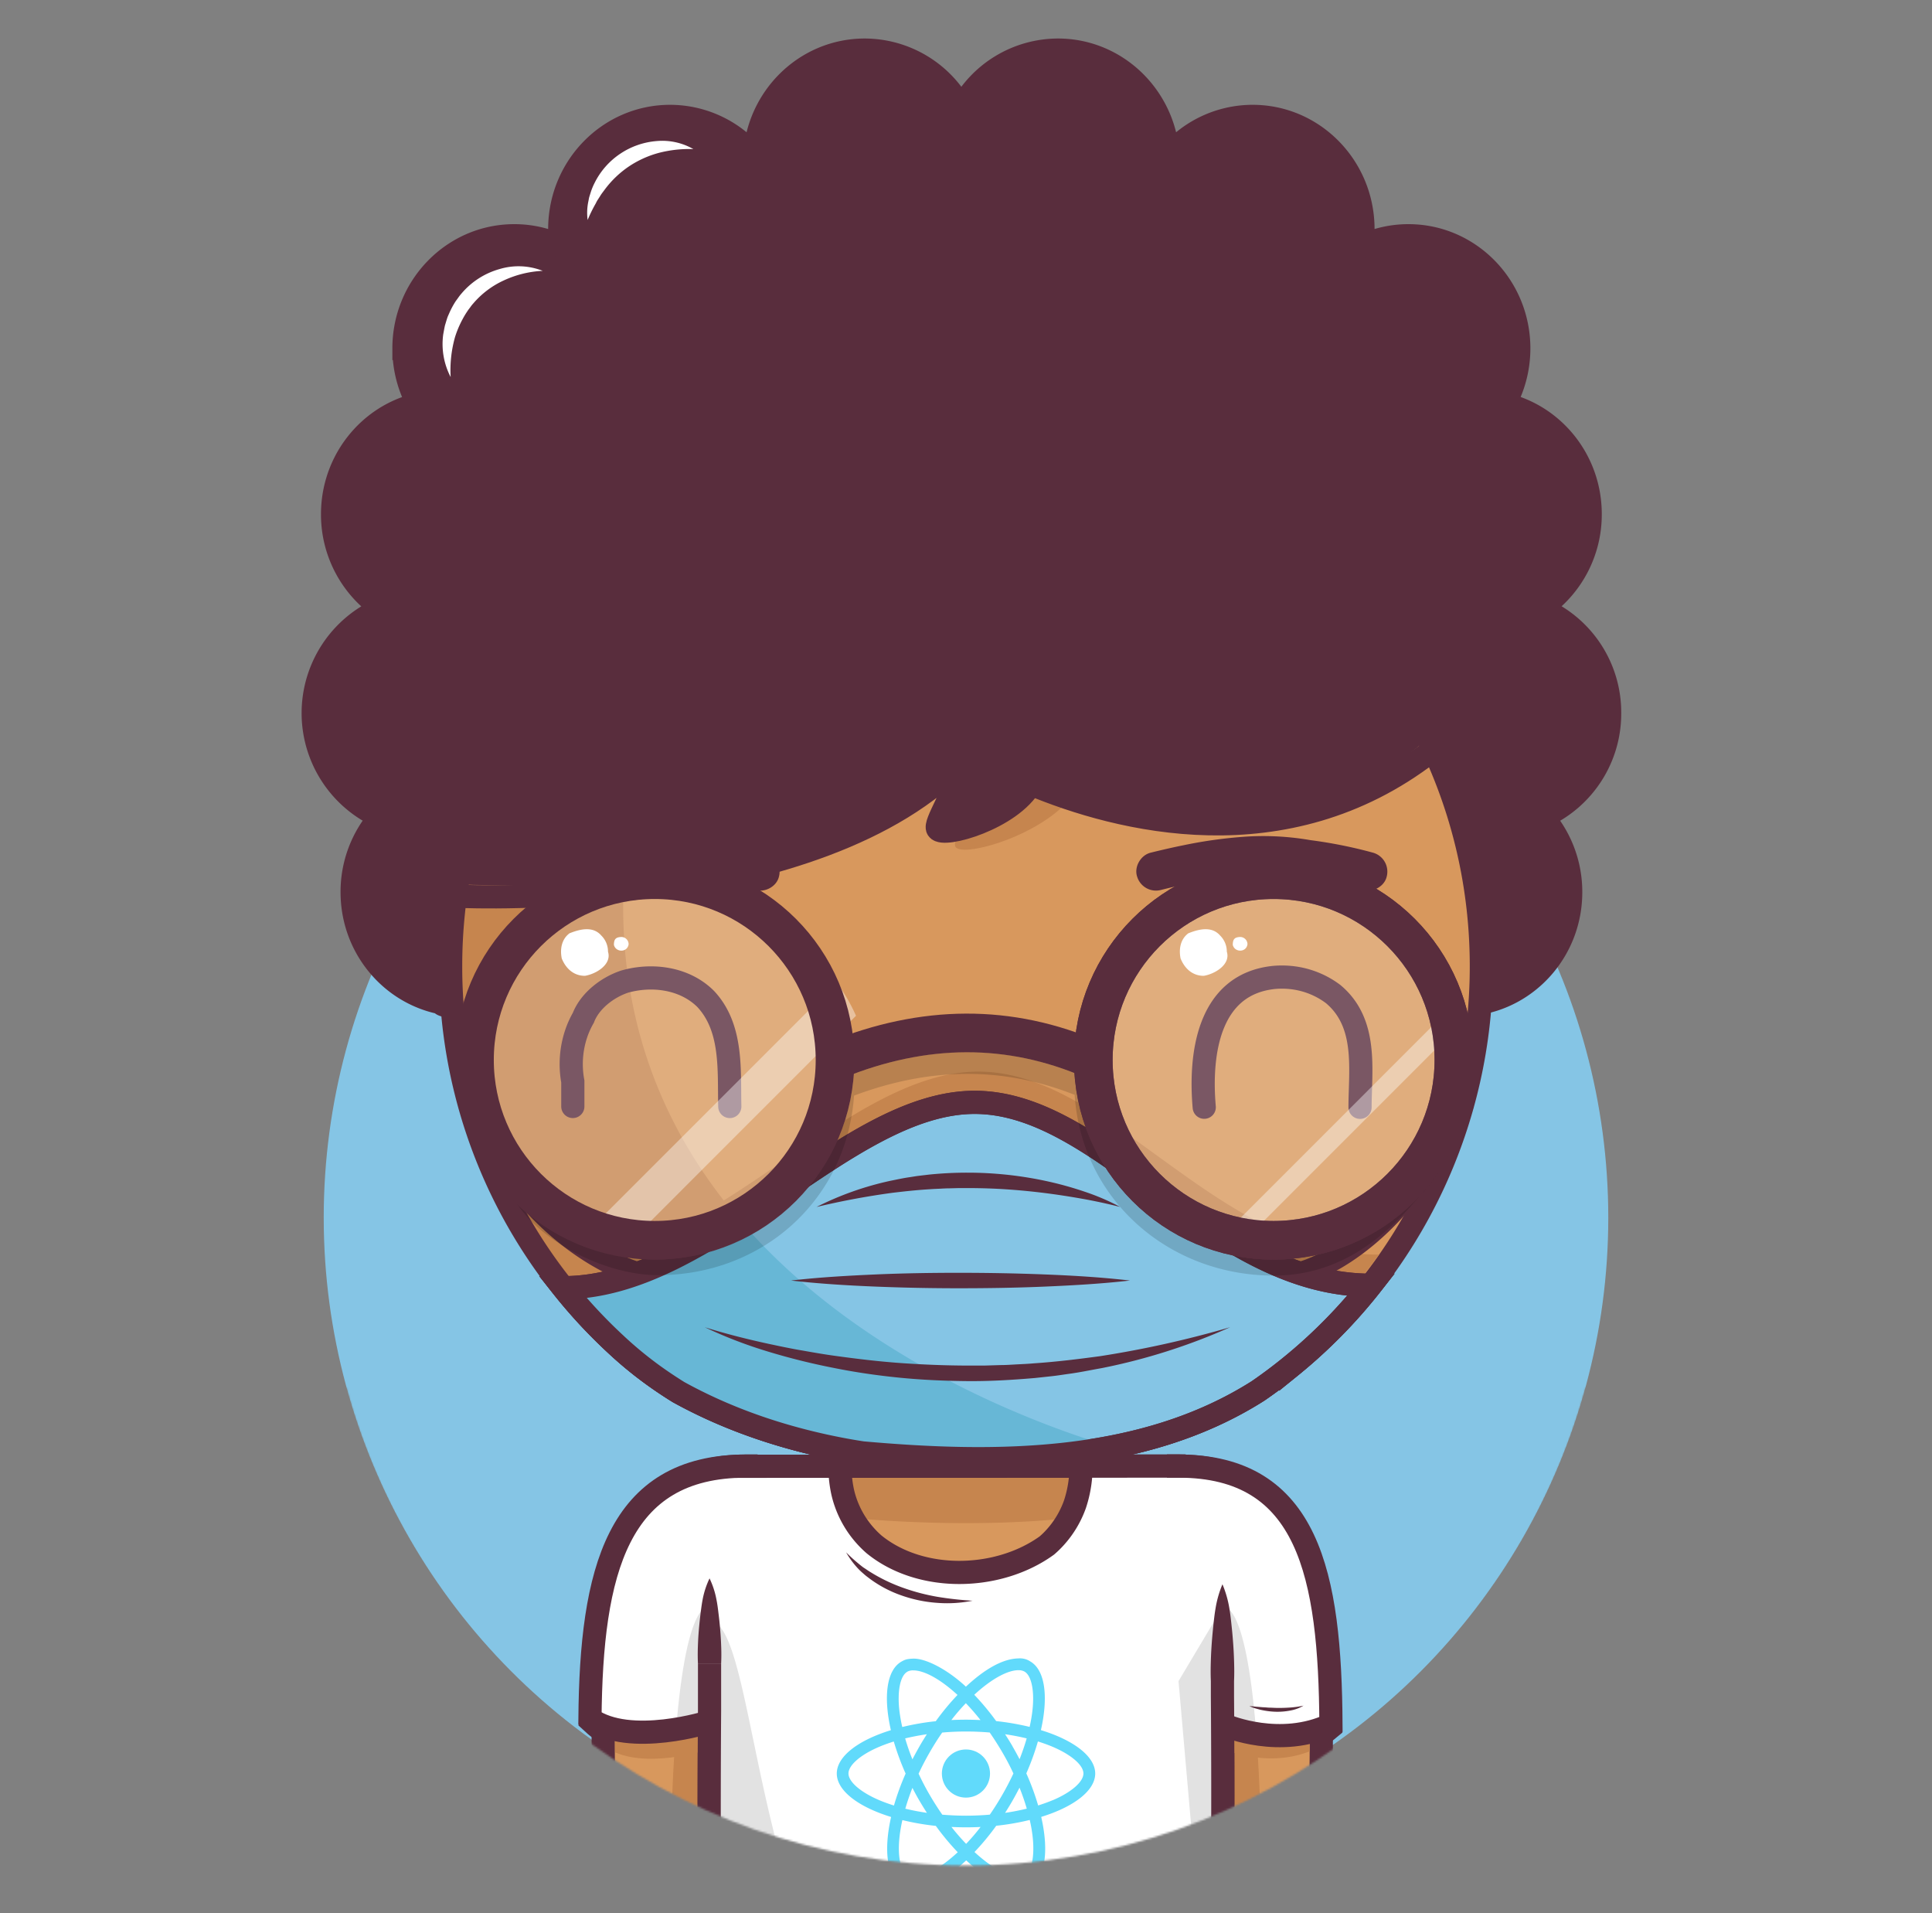 <svg xmlns="http://www.w3.org/2000/svg" viewBox="0 0 1000 990"><rect x="0" y="0" width="1000" height="990" fill="#808080" stroke="none"/><mask id="a"><path d="M1000 0H0v718.31h179.2c38.38 142.38 167.45 247.1 320.8 247.1s282.42-104.72 320.8-247.1H1000z" fill="#fff"/></mask><g mask="url(#a)"><circle cx="500" cy="630.16" r="332.442" fill="#85c5e5"/><path d="M833.15 369a58.35 58.35 0 00-35.89-54.16 58.56 58.56 0 0025.82-48.77c0-27.77-19-51-44.47-56.88a59.13 59.13 0 007.51-28.9c0-32.19-25.57-58.29-57.12-58.29a55.89 55.89 0 00-24.2 5.49 58.35 58.35 0 00.67-8.92c0-32.21-25.57-58.33-57.12-58.33a56.49 56.49 0 00-43.76 20.86c-1.61-30.74-26.53-55.17-57-55.17A56.9 56.9 0 00497.6 56a56.93 56.93 0 00-50-30.07c-30.5 0-55.42 24.43-57 55.17a56.53 56.53 0 00-43.77-20.86c-31.53 0-57.11 26.11-57.11 58.33a59.65 59.65 0 00.66 8.92 55.76 55.76 0 00-24.17-5.49c-31.54 0-57.12 26.12-57.12 58.33a59 59 0 007.51 28.9c-25.45 5.88-44.46 29.11-44.46 56.88A58.56 58.56 0 00198 314.86a58.83 58.83 0 00-1.13 107.85 58.81 58.81 0 00-14.6 39c0 28.51 20.05 52.25 46.54 57.33-11.51 10.31 545.36 10.93 534.18.55 28.2-3.57 50-28.11 50-57.87a58.87 58.87 0 00-14.61-39A58.4 58.4 0 00833.15 369zM270.81 513.54c-.93-.52-1.89-1-2.85-1.41.97-.57 2.85 1.41 2.85 1.41z" fill="#592d3d"/><path d="M470 505.43a51 51 0 01-85.38-36.67 51.1 51.1 0 01-63.44-66.59 51.18 51.18 0 01-32.54-87.48 51.32 51.32 0 01-1.26-93.62A51.42 51.42 0 01327 136.89h.16a51.55 51.55 0 0150-63.89 53 53 0 015.66.31 56.13 56.13 0 00-36-13.09c-31.54 0-57.11 26.11-57.11 58.33a59.65 59.65 0 00.66 8.92 55.76 55.76 0 00-24.16-5.47c-31.54 0-57.12 26.12-57.12 58.33a59 59 0 007.51 28.9c-25.45 5.88-44.46 29.11-44.46 56.88A58.56 58.56 0 00198 314.86a58.83 58.83 0 00-1.13 107.85 58.81 58.81 0 00-14.6 39c0 28.51 20.05 52.25 46.54 57.33-5.61 5 123.81 7.75 256.66 8A51.14 51.14 0 01470 505.43zM741.2 386l-35 78.16 39.47 58.61c12.24-.91 18.61-2 17.31-3.17 28.2-3.57 50-28.11 50-57.87a60.75 60.75 0 00-.8-9.7c-20-60.64-70.98-66.03-70.98-66.03z" fill="#592d3d"/><path d="M833.15 369a58.35 58.35 0 00-35.89-54.16 58.56 58.56 0 0025.82-48.77c0-27.77-19-51-44.47-56.88a59.13 59.13 0 007.51-28.9c0-32.19-25.57-58.29-57.12-58.29a55.89 55.89 0 00-24.2 5.49 58.35 58.35 0 00.67-8.92c0-32.21-25.57-58.33-57.12-58.33a56.49 56.49 0 00-43.76 20.86c-1.61-30.74-26.53-55.17-57-55.17A56.9 56.9 0 00497.6 56a56.93 56.93 0 00-50-30.07c-30.5 0-55.42 24.43-57 55.17a56.53 56.53 0 00-43.77-20.86c-31.53 0-57.11 26.11-57.11 58.33a59.65 59.65 0 00.66 8.92 55.76 55.76 0 00-24.17-5.49c-31.54 0-57.12 26.12-57.12 58.33a59 59 0 007.51 28.9c-25.45 5.88-44.46 29.11-44.46 56.88A58.56 58.56 0 00198 314.86a58.83 58.83 0 00-1.13 107.85 58.81 58.81 0 00-14.6 39c0 28.51 20.05 52.25 46.54 57.33-11.51 10.31 545.36 10.93 534.18.55 28.2-3.57 50-28.11 50-57.87a58.87 58.87 0 00-14.61-39A58.4 58.4 0 00833.15 369z" fill="none" stroke="#592d3d" stroke-miterlimit="10" stroke-width="12"/><path d="M610 758.72c90.76 0 72 114.24 72.87 241.28H610z" fill="#D8985D"/><path d="M632.74 831.87L610 870l11.38 130h31.76c.77-180.27-20.4-168.13-20.4-168.13z" fill="#C6854E"/><path d="M233.25 500c0-147.32 119.43-266.75 266.75-266.75S766.75 352.68 766.75 500a266.22 266.22 0 01-98.65 207.12q-8.21 6.68-16.94 12.69C591 758 515 758 446.39 751.89c-6.66-1-13.3-2.26-19.89-3.71-26.33-5.8-51.82-14.75-75.37-27.8q-8.73-5.38-16.93-11.62a199.59 199.59 0 01-15.8-13.38q-7.14-6.63-13.79-13.78A265.86 265.86 0 01233.25 500z" fill="#D8985D"/><path d="M269.61 634.48c.7 1.2 1.39 2.4 2.11 3.58.43.72.88 1.42 1.33 2.14.66 1.07 1.32 2.14 2 3.19.48.76 1 1.5 1.46 2.24.66 1 1.32 2 2 3 .51.76 1 1.52 1.56 2.28.66 1 1.32 1.92 2 2.88.54.77 1.1 1.53 1.65 2.3s1.34 1.85 2 2.77 1.15 1.53 1.73 2.29 1.37 1.8 2.07 2.7 1.19 1.51 1.79 2.26 1.41 1.76 2.12 2.63 1.23 1.49 1.85 2.23 1.44 1.72 2.17 2.57 1.27 1.47 1.91 2.2l2.22 2.5c.65.73 1.31 1.44 2 2.16.86.94 1.73 1.87 2.6 2.79l1.21 1.28c1.29 1.34 2.59 2.68 3.91 4l.26.27c1.29 1.28 2.6 2.55 3.91 3.81l1.58 1.5c.95.89 1.9 1.78 2.86 2.66l1.16 1.06c1 .94 2.09 1.86 3.14 2.78q4.9 4.27 10 8.19 8.19 6.24 16.93 11.62c23.55 13 49 22 75.37 27.8 6.59 1.45 13.23 2.7 19.89 3.71 42.1 3.75 87 5.18 129.28-3.08C508.45 729 185.59 612.74 388.8 257.48c-2.72 1.25-5.4 2.54-8.06 3.88l-.59.29c-1.22.61-2.44 1.24-3.65 1.88l-1 .53c-3.76 2-7.48 4.07-11.13 6.23l-.9.53c-1.16.69-2.31 1.39-3.46 2.1l-.87.54q-5.36 3.35-10.55 6.93l-1.08.75c-1.09.76-2.16 1.52-3.23 2.29l-.66.47q-3.27 2.39-6.46 4.84l-.62.48c-1 .78-2 1.58-3 2.39l-1.17.94c-1 .81-2 1.62-3 2.45-2.11 1.75-4.19 3.55-6.24 5.37l-1.14 1-2.69 2.45L318 305q-4.28 4-8.37 8.17l-1.38 1.41c-.79.82-1.58 1.64-2.36 2.47-.46.49-.92 1-1.37 1.48q-2.06 2.2-4.06 4.46c-.45.51-.91 1-1.36 1.54-.71.81-1.41 1.63-2.11 2.45l-1.51 1.79c-.68.81-1.36 1.62-2 2.44-.54.66-1.08 1.33-1.61 2-1.07 1.33-2.12 2.66-3.16 4-.54.7-1.08 1.4-1.61 2.11s-1.2 1.59-1.79 2.4-1.07 1.45-1.59 2.18-1.13 1.55-1.68 2.33q-1.42 2-2.8 4.05c-.5.73-1 1.48-1.49 2.22s-1.1 1.66-1.64 2.5l-1.49 2.31-1.68 2.71c-.43.69-.86 1.38-1.28 2.07-.89 1.46-1.75 2.93-2.61 4.4l-1.22 2.16c-.54.95-1.08 1.91-1.61 2.87-.4.73-.8 1.46-1.19 2.19-.64 1.19-1.27 2.39-1.9 3.59l-1.2 2.34c-.64 1.28-1.28 2.55-1.91 3.84-.33.69-.67 1.39-1 2.09-.52 1.09-1 2.19-1.53 3.29-.31.66-.61 1.32-.91 2q-1.11 2.47-2.17 5c-.22.52-.43 1.05-.65 1.57-.53 1.27-1.05 2.54-1.56 3.82-.27.67-.53 1.34-.79 2-.5 1.26-1 2.53-1.45 3.8-.21.55-.42 1.1-.62 1.65q-.94 2.63-1.85 5.26l-.56 1.7q-.66 2-1.29 4l-.6 1.91c-.47 1.54-.93 3.08-1.37 4.63-.1.33-.2.66-.29 1q-.78 2.76-1.5 5.54c-.16.59-.3 1.19-.45 1.78-.35 1.39-.69 2.78-1 4.18l-.42 1.75c-.43 1.9-.85 3.8-1.24 5.71l-.15.77q-.51 2.55-1 5.1c-.11.61-.21 1.21-.32 1.82-.26 1.49-.51 3-.74 4.5-.08.51-.17 1-.24 1.52-.3 1.95-.57 3.91-.83 5.88l-.15 1.3c-.2 1.59-.38 3.19-.55 4.79-.06.6-.13 1.2-.19 1.81-.16 1.68-.31 3.37-.45 5.06 0 .35-.06.69-.08 1q-.22 3-.39 6.05c0 .53 0 1.07-.07 1.6q-.1 2.36-.18 4.71v1.77c0 2.05-.08 4.11-.08 6.17v.1c0 2.22 0 4.42.08 6.62 0 .76.06 1.52.08 2.28.05 1.47.1 2.94.17 4.41 0 .89.11 1.77.16 2.66.08 1.33.15 2.66.25 4 .07 1 .16 1.89.24 2.83.11 1.26.21 2.52.34 3.77.09 1 .21 1.94.31 2.91.14 1.21.27 2.43.42 3.64.12 1 .26 2 .39 2.95.16 1.18.32 2.37.5 3.55.15 1 .31 2 .47 3 .18 1.16.37 2.33.57 3.49.18 1 .36 2 .55 3 .21 1.15.43 2.3.65 3.44s.41 2 .62 3c.24 1.14.48 2.27.74 3.4s.44 2 .68 2.93c.26 1.13.54 2.25.82 3.36s.49 1.95.74 2.91c.3 1.12.6 2.23.91 3.34.26 1 .53 1.92.81 2.87.32 1.11.65 2.21 1 3.31s.58 1.89.88 2.84.7 2.19 1.06 3.28.62 1.87.94 2.8c.38 1.09.76 2.18 1.15 3.27.33.91.65 1.83 1 2.74l1.24 3.27c.35.89.69 1.79 1 2.68.44 1.09.89 2.19 1.34 3.28.36.86.71 1.73 1.08 2.59.47 1.12 1 2.22 1.45 3.33.37.82.73 1.65 1.1 2.47.52 1.16 1.07 2.3 1.6 3.44l1.08 2.3c.61 1.26 1.24 2.5 1.87 3.75.32.63.62 1.27.95 1.9q2.88 5.61 6 11.07c.29.47.66 1.08 1.02 1.69z" fill="#C6854E"/><path d="M233.25 500c0-147.32 119.43-266.75 266.75-266.75S766.75 352.68 766.75 500a266.22 266.22 0 01-98.65 207.12q-8.21 6.68-16.94 12.69C591 758 515 758 446.39 751.89c-6.66-1-13.3-2.26-19.89-3.71-26.33-5.8-51.82-14.75-75.37-27.8q-8.73-5.38-16.93-11.62a199.59 199.59 0 01-15.8-13.38q-7.14-6.63-13.79-13.78A265.86 265.86 0 01233.25 500z" fill="none" stroke="#592d3d" stroke-miterlimit="10" stroke-width="12"/><path d="M386.12 758.72c-90.77 0-72 114.24-72.87 241.28h72.87z" fill="#D8985D"/><path d="M367.23 831.87L390 870l-11.39 130h-31.73c-.81-180.27 20.35-168.13 20.35-168.13z" fill="#C6854E"/><path d="M619.47 1070H380.53a13.28 13.28 0 01-13.27-13.28V772a13.28 13.28 0 0113.27-13.28h233.23c13.09 0 19 7.66 19 19.88v278.08a13.28 13.28 0 01-13.29 13.32z" fill="#D8985D"/><path d="M629.05 766.62a19.33 19.33 0 01-2.51-4 17.25 17.25 0 00-8.28-3.51 28.88 28.88 0 00-4.5-.34H380.53A13.28 13.28 0 00367.26 772c29 10.42 83.29 16.24 132.74 16.24 63.06 0 104.38-9.35 129.05-21.62z" fill="#C6854E"/><path d="M610 758.72c90.76 0 72 114.24 72.87 241.28h-50.13M386.12 758.72c-90.77 0-72 114.24-72.87 241.28h50.07" fill="none" stroke="#592d3d" stroke-linecap="square" stroke-miterlimit="10" stroke-width="12"/><path d="M380.53 758.82l233.23-.1" fill="none" stroke="#592d3d" stroke-miterlimit="10" stroke-width="12"/><path d="M380.53 1070h116.62C388 1070 396.24 838.82 367.26 838.82v217.86a13.28 13.28 0 0013.27 13.32z" fill="#C6854E"/><path d="M361.26 860.85c-.19-3.67-.11-7.34.05-11s.47-7.35.86-11c.2-1.84.4-3.67.65-5.51s.49-3.67.85-5.51a44.18 44.18 0 013.59-11 44.18 44.18 0 013.59 11c.36 1.84.62 3.67.85 5.51s.45 3.67.65 5.51c.38 3.67.68 7.34.85 11s.25 7.34.06 11z" fill="#592d3d"/><path d="M632.74 870v8c.26 34 .26 69 0 102.75v75.94a13.28 13.28 0 01-13.27 13.31H380.53a13.28 13.28 0 01-13.27-13.28v-58.2-7.65c-.25-34.87-.25-69.87 0-105.3v-24.72" fill="none" stroke="#592d3d" stroke-miterlimit="10" stroke-width="12"/><path d="M626.74 870c-.19-4.17-.1-8.35.06-12.53s.47-8.35.85-12.53c.2-2.09.41-4.18.65-6.27s.49-4.17.85-6.26a55.09 55.09 0 013.59-12.53 55.09 55.09 0 013.59 12.53c.36 2.09.62 4.18.85 6.26s.45 4.18.65 6.27c.38 4.18.69 8.35.85 12.53s.25 8.36.06 12.53zM570.68 842.45C570.9 833 582.9 829 588.9 835a10.61 10.61 0 11-15.16 14.85 10.4 10.4 0 01-3.06-7.4zM408.11 842.15C407.9 834 416.9 830 422.9 833c8 3 8 14 0 19-4 2-8 0-11.75-2.48a10.39 10.39 0 01-3.04-7.37z" fill="#592d3d"/><path d="M500 831.77a27.13 27.13 0 011.5 5.84 42.47 42.47 0 01.49 5.84l.3 11.69c.09 3.89.21 7.79.25 11.69l.17 11.67c.23 15.57.22 31.16.28 46.74s.18 31.16 0 46.74c-.09 7.79-.3 15.58-.53 23.37-.1 3.89-.29 7.79-.67 11.68a92.5 92.5 0 01-1.77 11.69 92.5 92.5 0 01-1.77-11.69c-.38-3.89-.57-7.79-.67-11.68-.23-7.79-.44-15.58-.53-23.37-.2-15.58 0-31.16 0-46.74s0-31.15.18-46.73l.17-11.7.33-11.68.33-11.68a44.11 44.11 0 01.5-5.84 27.13 27.13 0 011.44-5.84z" fill="#C6854E"/><path d="M425.22 883a18.51 18.51 0 014.67-1.5 29.75 29.75 0 014.68-.5l9.35-.33 18.7-.41c12.46-.19 24.91-.24 37.38-.27s24.93-.16 37.39 0c6.23.09 12.46.3 18.7.53 3.11.11 6.23.3 9.34.67a61.34 61.34 0 019.35 1.78 59.17 59.17 0 01-9.35 1.77c-3.11.38-6.23.57-9.34.67-6.24.23-12.47.43-18.7.52-12.46.19-24.92 0-37.39 0s-24.93 0-37.4-.15c-6.23-.06-12.46-.26-18.68-.5l-9.35-.34a29.5 29.5 0 01-4.67-.5 18.45 18.45 0 01-4.68-1.44zM442.41 914.38a12.51 12.51 0 013.74-1.11 18.35 18.35 0 013.62-.15c2.39.1 4.78.16 7.17.21 4.78.11 9.56.15 14.34.17 9.63 0 19.09.08 28.76-.21s19.26-.43 28.88-.39c4.81 0 9.62.13 14.42.24a70.37 70.37 0 017.23.47 38.17 38.17 0 017.27 1.53 36.56 36.56 0 01-7.16 2 61.08 61.08 0 01-7.21.86c-4.82.35-9.64.65-14.45.82-9.64.36-19.27.32-28.88.45-4.81 0-9.61.22-14.48.1s-9.69-.13-14.52-.31-9.68-.58-14.5-1.08c-2.42-.27-4.82-.57-7.23-.9a16.82 16.82 0 01-3.57-.84 11.51 11.51 0 01-3.43-1.86zM438.93 949.87a13.07 13.07 0 013.82-1.5 19.13 19.13 0 013.82-.49l7.63-.32c5.09-.18 10.19-.33 15.28-.41 10.18-.15 20.36-.15 30.52-.15s20.36-.17 30.54 0c5.09.09 10.18.3 15.27.53a72.73 72.73 0 017.63.66 41.2 41.2 0 017.66 1.81 41.25 41.25 0 01-7.63 1.77 70.34 70.34 0 01-7.64.67c-5.09.23-10.18.44-15.27.53-10.18.2-20.37.06-30.55 0s-20.36-.06-30.54-.25c-5.09-.1-10.19-.28-15.28-.49l-7.63-.37a19.33 19.33 0 01-3.82-.5 12.85 12.85 0 01-3.81-1.49zM677.8 906.35c.21-37.11-1.21-70.07-7.73-95.39C660 785.6 641.89 770.48 610 770.48L632.79 905s22.52 10.24 45.01 1.35z" fill="#C6854E"/><path d="M686.41 895.79a20.31 20.31 0 01-3.7 2.43" fill="none" stroke="#592d3d" stroke-linecap="square" stroke-miterlimit="10" stroke-width="12"/><path d="M326.11 809.88c-6.83 25.57-8 59.13-7.74 97 19.9 8.54 50.42-2.15 50.42-2.15l17.33-132.24c-30.87-.03-49.27 13.87-60.01 37.39z" fill="#C6854E"/><path d="M613.76 758.72h-54.21v.1a62.78 62.78 0 01-1.44 13.39 60.92 60.92 0 01-1.74 6.33 50.88 50.88 0 01-10 16.83 48.2 48.2 0 01-4.5 4.43c-25.17 18.2-65.17 19.2-89.48-.58a51.79 51.79 0 01-7.11-7.6 50.84 50.84 0 01-9.1-19.41 62.41 62.41 0 01-1.07-6.59 61 61 0 01-.37-6.8v-.1h-54.21A13.28 13.28 0 00367.26 772v284.68a13.28 13.28 0 0013.27 13.32h238.94a13.28 13.28 0 0013.27-13.28V778.6c0-12.22-5.89-19.88-18.98-19.88z" fill="#FFF"/><path d="M610 758.72c63.54 0 73.4 56 73.9 133.17-18.6 11.62-48.91 1.31-48.91 1.31z" fill="#FFF"/><path d="M632.74 831.87L610 870l11.38 130h11.61V894.35l17.28 2.89c-5.67-72.17-17.53-65.37-17.53-65.37z" fill="#E2E2E2"/><path d="M386.12 758.72c-61.78 0-75.83 53.8-76.85 127.66 19 19.86 58 4.58 58 4.58z" fill="#FFF"/><path d="M367.23 831.87V891l-17.31 4.31c5.67-70.12 17.31-63.44 17.31-63.44z" fill="#E2E2E2"/><path d="M610 758.72c67.41 0 78.45 56.29 78.9 133.78-26.2 12.43-53.91.7-53.91.7M386.12 758.72c-66.79 0-80.08 54.7-80.76 130.72C326 904.22 367.22 891 367.22 891" fill="none" stroke="#592d3d" stroke-linecap="square" stroke-miterlimit="10" stroke-width="12"/><path d="M380.53 1070h116.62C388 1070 396.24 838.82 367.26 838.82v217.86a13.28 13.28 0 0013.27 13.32z" fill="#E2E2E2"/><path d="M361.26 860.85c-.19-3.67-.11-7.34.05-11s.47-7.35.86-11c.2-1.84.4-3.67.65-5.51s.49-3.67.85-5.51a44.18 44.18 0 013.59-11 43.74 43.74 0 013.58 11c.37 1.84.63 3.67.86 5.51s.45 3.67.65 5.51c.38 3.67.68 7.34.85 11s.25 7.34.06 11z" fill="#592d3d"/><path d="M632.74 870v8c.26 34 .26 69 0 102.75v75.94a13.28 13.28 0 01-13.27 13.31H380.53a13.28 13.28 0 01-13.27-13.28v-58.2-7.65c-.25-34.87-.25-69.87 0-105.3v-24.72" fill="none" stroke="#592d3d" stroke-miterlimit="10" stroke-width="12"/><path d="M626.74 870c-.19-4.17-.1-8.35.06-12.53s.47-8.35.85-12.53c.2-2.09.41-4.18.65-6.27s.49-4.17.86-6.26a54.55 54.55 0 013.58-12.53 55.09 55.09 0 013.59 12.53c.36 2.09.62 4.18.85 6.26s.45 4.18.65 6.27c.38 4.18.69 8.35.85 12.53s.25 8.36.06 12.53z" fill="#592d3d"/><path d="M380.53 758.82l233.23-.1M559.55 758.82a62.78 62.78 0 01-1.44 13.39 60.92 60.92 0 01-1.74 6.33 50.88 50.88 0 01-10 16.83 48.2 48.2 0 01-4.5 4.43c-25.17 18.2-65.17 19.2-89.48-.58a51.79 51.79 0 01-7.11-7.6 50.84 50.84 0 01-9.1-19.41 62.41 62.41 0 01-1.07-6.59 61 61 0 01-.37-6.8" fill="none" stroke="#592d3d" stroke-miterlimit="10" stroke-width="12"/><path d="M503.4 828.39a66.61 66.61 0 01-18.39 1.1 69.79 69.79 0 01-18.2-3.76 61.46 61.46 0 01-16.5-8.64l-1.86-1.41c-.61-.48-1.2-1-1.79-1.52a32.24 32.24 0 01-3.33-3.28 43.83 43.83 0 01-5.38-7.51 87.37 87.37 0 006.74 6.09c.58.48 1.17.95 1.75 1.4s1.23.82 1.84 1.24 1.22.84 1.85 1.23l1.91 1.16a88.05 88.05 0 0016.1 7.46 106.26 106.26 0 0017.25 4.45 173.7 173.7 0 0018.01 1.99z" fill="#592d3d"/><path d="M307.83 892.5a24.54 24.54 0 003.68 2.77" fill="none" stroke="#592d3d" stroke-linecap="square" stroke-miterlimit="10" stroke-width="12"/><path d="M674.7 882.69a19.88 19.88 0 01-6.76 2.52 34.83 34.83 0 01-7.2.65 40.16 40.16 0 01-7.18-.79c-1.18-.21-2.33-.56-3.49-.87s-2.27-.77-3.37-1.24c1.21 0 2.38.18 3.56.28l3.52.29c1.17 0 2.33.2 3.5.21s2.32.11 3.48.12q3.5.06 7-.19a49.31 49.31 0 006.94-.98z" fill="#592d3d"/><path d="M566.88 917.83c0-8.86-11.1-17.26-28.11-22.47 3.93-17.34 2.18-31.13-5.51-35.55a9.56 9.56 0 00-6.08-1.56c-8 .13-17.31 5.35-27.23 14.62-9.95-9.22-20.95-14.67-27.24-14.51-3.16.09-4.37.52-6.16 1.56-7.67 4.41-9.38 18.18-5.43 35.47-17 5.23-28 13.61-28 22.44s11.1 17.26 28.11 22.47c-3.93 17.34-2.18 31.13 5.51 35.55a11.93 11.93 0 006.13 1.53c7.5 0 17.31-5.35 27.24-14.62 9.92 9.22 19.74 14.51 27.24 14.51a12.11 12.11 0 006.16-1.53c7.66-4.42 9.38-18.19 5.42-35.47 16.91-5.21 27.95-13.61 27.95-22.44zm-39.72-53.49v0a6.32 6.32 0 013.1.71c3.71 2.13 5.32 10.23 4.07 20.64-.3 2.56-.79 5.26-1.39 8a133 133 0 00-17.32-3 132.78 132.78 0 00-11.34-13.63c8.88-8.19 17.21-12.71 22.88-12.72zm-51.32 67.45q1.92 3.27 3.93 6.38c-3.87-.57-7.61-1.28-11.18-2.15 1-3.52 2.26-7.15 3.68-10.77 1.12 2.18 2.29 4.36 3.57 6.54zm-7.33-32.15c3.57-.84 7.33-1.58 11.23-2.15-1.33 2.1-2.67 4.25-3.92 6.46s-2.43 4.36-3.55 6.54a114.8 114.8 0 01-3.76-10.85zm6.95 18.27c1.69-3.65 3.6-7.31 5.65-10.88s4.3-7.17 6.57-10.41c4.06-.36 8.18-.55 12.32-.55s8.23.19 12.27.52c2.26 3.24 4.47 6.71 6.6 10.36s4 7.2 5.67 10.85c-1.72 3.66-3.6 7.31-5.65 10.88s-4.3 7.17-6.57 10.42c-4.06.35-8.18.54-12.32.54s-8.23-.19-12.27-.52c-2.26-3.24-4.47-6.7-6.6-10.36s-3.95-7.2-5.67-10.85zm48.7 13.8c1.25-2.18 2.42-4.39 3.54-6.57a114.8 114.8 0 013.76 10.86c-3.57.87-7.33 1.61-11.23 2.18 1.34-2.11 2.67-4.26 3.93-6.47zm0-27.84c-1.25-2.18-2.59-4.31-3.93-6.38q5.82.85 11.18 2.15c-1 3.52-2.26 7.15-3.68 10.77-1.15-2.18-2.32-4.36-3.6-6.54zm-16.66-13.72c-2.46-.1-5-.19-7.5-.19s-5.1.06-7.58.19a105.71 105.71 0 017.5-8.72 114.37 114.37 0 017.58 8.72zm-37.93-25a6.08 6.08 0 013.14-.71v0c5.64 0 14 4.5 22.9 12.71a129.42 129.42 0 00-11.26 13.6 129.07 129.07 0 00-17.34 3c-.63-2.72-1.09-5.37-1.42-7.9-1.28-10.42.3-18.52 3.98-20.67zm-6.87 69.23c-2.7-.85-5.26-1.78-7.63-2.78-9.66-4.12-15.9-9.52-15.9-13.8s6.24-9.71 15.9-13.8c2.34-1 4.9-1.91 7.55-2.75a130.83 130.83 0 006.13 16.6 130.68 130.68 0 00-6.05 16.56zm10.12 36.91a6.43 6.43 0 01-3.08-.73c-3.71-2.13-5.32-10.23-4.07-20.64.3-2.57.79-5.26 1.39-8a131.33 131.33 0 0017.32 3 131.87 131.87 0 0011.34 13.64c-8.89 8.24-17.23 12.76-22.9 12.76zm27.23-17.09a114.59 114.59 0 01-7.58-8.73c2.46.11 5 .19 7.5.19s5.1-.05 7.58-.19a105.91 105.91 0 01-7.5 8.76zm30.38 16.25a6.08 6.08 0 01-3.14.71c-5.64 0-14-4.5-22.9-12.71a129.42 129.42 0 0011.26-13.6 129.07 129.07 0 0017.34-3 75.63 75.63 0 011.42 7.93c1.28 10.45-.3 18.54-3.98 20.7zm14.48-38.85c-2.35 1-4.91 1.9-7.56 2.75a131.52 131.52 0 00-6.13-16.61 129 129 0 006-16.52c2.7.85 5.26 1.77 7.66 2.78 9.66 4.12 15.9 9.52 15.9 13.8s-6.22 9.74-15.87 13.83z" stroke="#fff" stroke-width="16"/><circle cx="499.97" cy="917.83" r="12.46" stroke="#fff" stroke-width="24"/><path d="M566.88 917.83c0-8.86-11.1-17.26-28.11-22.47 3.93-17.34 2.18-31.13-5.51-35.55a9.56 9.56 0 00-6.08-1.56c-8 .13-17.31 5.35-27.23 14.62-9.95-9.22-20.95-14.67-27.24-14.51-3.16.09-4.37.52-6.16 1.56-7.67 4.41-9.38 18.18-5.43 35.47-17 5.23-28 13.61-28 22.44s11.1 17.26 28.11 22.47c-3.93 17.34-2.18 31.13 5.51 35.55a11.93 11.93 0 006.13 1.53c7.5 0 17.31-5.35 27.24-14.62 9.92 9.22 19.74 14.51 27.24 14.51a12.11 12.11 0 006.16-1.53c7.66-4.42 9.38-18.19 5.42-35.47 16.91-5.21 27.95-13.61 27.95-22.44zm-39.72-53.49a6.32 6.32 0 013.1.71c3.71 2.13 5.32 10.23 4.07 20.64-.3 2.56-.79 5.26-1.39 8a133 133 0 00-17.32-3 132.78 132.78 0 00-11.34-13.63c8.88-8.19 17.21-12.71 22.88-12.72zm-51.32 67.45q1.92 3.27 3.93 6.38c-3.87-.57-7.61-1.28-11.18-2.15 1-3.52 2.26-7.15 3.68-10.77 1.12 2.18 2.29 4.36 3.57 6.54zm-7.33-32.15c3.57-.84 7.33-1.58 11.23-2.15-1.33 2.1-2.67 4.25-3.92 6.46s-2.43 4.36-3.55 6.54a114.8 114.8 0 01-3.76-10.85zm6.95 18.27c1.69-3.65 3.6-7.31 5.65-10.88s4.3-7.17 6.57-10.41c4.06-.36 8.18-.55 12.32-.55s8.23.19 12.27.52c2.26 3.24 4.47 6.71 6.6 10.36s4 7.2 5.67 10.85c-1.72 3.66-3.6 7.31-5.65 10.88s-4.3 7.17-6.57 10.42c-4.06.35-8.18.54-12.32.54s-8.23-.19-12.27-.52c-2.26-3.24-4.47-6.7-6.6-10.36s-3.95-7.2-5.67-10.85zm48.7 13.8c1.25-2.18 2.42-4.39 3.54-6.57a114.8 114.8 0 013.76 10.86c-3.57.87-7.33 1.61-11.23 2.18 1.34-2.11 2.67-4.26 3.93-6.47zm0-27.84c-1.25-2.18-2.59-4.31-3.93-6.38q5.82.85 11.18 2.15c-1 3.52-2.26 7.15-3.68 10.77-1.15-2.18-2.32-4.36-3.6-6.54zm-16.66-13.72c-2.46-.1-5-.19-7.5-.19s-5.1.06-7.58.19a105.71 105.71 0 017.5-8.72 114.37 114.37 0 017.58 8.72zm-37.93-25a6.08 6.08 0 013.14-.71c5.64 0 14 4.5 22.9 12.71a129.42 129.42 0 00-11.26 13.6 129.07 129.07 0 00-17.34 3c-.63-2.72-1.09-5.37-1.42-7.9-1.28-10.42.3-18.52 3.98-20.67zm-6.87 69.23c-2.7-.85-5.26-1.78-7.63-2.78-9.66-4.12-15.9-9.52-15.9-13.8s6.24-9.71 15.9-13.8c2.34-1 4.9-1.91 7.55-2.75a130.83 130.83 0 006.13 16.6 130.68 130.68 0 00-6.05 16.56zm10.12 36.91a6.43 6.43 0 01-3.08-.73c-3.71-2.13-5.32-10.23-4.07-20.64.3-2.57.79-5.26 1.39-8a131.33 131.33 0 0017.32 3 131.87 131.87 0 0011.34 13.64c-8.89 8.24-17.23 12.76-22.9 12.76zm27.23-17.09a114.59 114.59 0 01-7.58-8.73c2.46.11 5 .19 7.5.19s5.1-.05 7.58-.19a105.91 105.91 0 01-7.5 8.76zm30.38 16.25a6.08 6.08 0 01-3.14.71c-5.64 0-14-4.5-22.9-12.71a129.42 129.42 0 0011.26-13.6 129.07 129.07 0 0017.34-3 75.63 75.63 0 011.42 7.93c1.28 10.45-.3 18.54-3.98 20.7zm14.48-38.85c-2.35 1-4.91 1.9-7.56 2.75a131.52 131.52 0 00-6.13-16.61 129 129 0 006-16.52c2.7.85 5.26 1.77 7.66 2.78 9.66 4.12 15.9 9.52 15.9 13.8s-6.22 9.74-15.87 13.83z" fill="#61dafb"/><circle cx="499.97" cy="917.83" r="12.46" fill="#61dafb"/><path d="M296.49 572.61v-12.93a49.6 49.6 0 011.94-25.32 46 46 0 013.51-7.65C305.29 518 314.29 511 323.29 508c14-4 31-2 42 9 14 15 12 37 12.45 55.62M623.31 573c-2.34-26.62 1.66-63.62 36.13-67.17a45 45 0 018.12 0 43.68 43.68 0 0122.44 8.58c18 15 14 39 13.95 58.63" fill="none" stroke="#592d3d" stroke-linecap="round" stroke-miterlimit="10" stroke-width="12"/><path d="M443.14 621.86c0-18.9 113.72-16.06 113.72 0a56.86 56.86 0 01-113.72 0z" fill="#592d3d"/><path d="M495 643c-16.95-1-31.73 6.75-36.65 18.22a56.86 56.86 0 0065.14 12.53 55.39 55.39 0 006.51-3.55c-.92-14.11-15.94-26.02-35-27.2z" fill="#f28195"/><path d="M443.14 621.86c0-18.9 113.72-16.06 113.72 0a56.86 56.86 0 01-113.72 0z" fill="none" stroke="#592d3d" stroke-miterlimit="10" stroke-width="6"/><path d="M478.12 632.46c.45-.11.63-.16.92-.21l.75-.14c.49-.09 1-.14 1.46-.18a21.54 21.54 0 012.89-.1 25 25 0 015.79.81 21.4 21.4 0 0110.35 6.1 20.18 20.18 0 015.08 10.16 17.27 17.27 0 01-1.36 10.35c-2.07-2.93-3.66-5.56-5.32-7.76a28.41 28.41 0 00-2.45-3 14.06 14.06 0 00-2.7-2.16 15.48 15.48 0 00-6.11-2.09A29.5 29.5 0 00484 644c-.59 0-1.18 0-1.76.05l-.85.06h-.62z" fill="#592d3d"/><path d="M289.63 652.2q6.38 8 13.32 15.47 6.76 7.26 14 14a204.78 204.78 0 0016.07 13.62q8.34 6.34 17.24 11.82c24 13.28 49.91 22.39 76.71 28.3 6.7 1.47 13.46 2.74 20.24 3.77 69.83 6.22 147.18 6.22 208.41-32.65q8.88-6.12 17.25-12.91c15.56-12.65 28-26.65 40.9-44.33-83.93 0-138.94-94.73-207.41-94.73S367.92 652.2 289.63 652.2z" fill="#C6854E"/><path d="M291.53 666.4q6.25 7.85 13.08 15.2 6.64 7.14 13.79 13.78a199.59 199.59 0 0015.8 13.38c5.46 4.16 11.12 8 16.93 11.62 23.55 13 49 22 75.37 27.8 6.59 1.45 13.23 2.7 19.89 3.71C515 758 591 758 651.16 719.81q8.73-6 16.94-12.69a268.58 268.58 0 0041.39-42c-82.46 0-137.71-94.64-205-94.64S368.44 666.4 291.53 666.4z" fill="#85c5e5" stroke="#592d3d" stroke-miterlimit="10" stroke-width="12"/><path d="M453.37 752.49l5.5.43 1.32.1c1.57.11 3.14.23 4.72.33l1.29.09 5.18.33 2 .12 5 .26 2.16.1 3.35.15 2.56.1 4.46.14 3 .08h2.41c1.73 0 3.46.06 5.19.08h1.91q5.58 0 11.16-.06h1.1c2.44 0 4.87-.11 7.3-.2h.28q6-.23 12-.62h.31c10.79-.73 21.53-1.92 32.13-3.68q4-.66 7.95-1.43c-33.29-9.82-129.24-43.29-193-117.69-29.32 19.08-59.55 35.28-91.16 35.28l.35.44 2.44 3 .75.9c.8 1 1.62 1.93 2.44 2.88l1.57 1.82.53.6c.65.74 1.31 1.49 2 2.22s1.31 1.44 2 2.16c.86.94 1.73 1.87 2.6 2.79l1.21 1.28c1.29 1.34 2.59 2.68 3.91 4l.26.27c1.29 1.28 2.6 2.55 3.91 3.81l1.58 1.5c.95.89 1.9 1.78 2.86 2.66l1.16 1.06c1 .94 2.09 1.86 3.14 2.78 1.54 1.35 3.1 2.66 4.68 3.95l.42.35q2.44 2 4.93 3.89c5.46 4.16 11.12 8 16.93 11.62a262 262 0 0046.16 19.89c2.07.68 4.15 1.32 6.24 2q11.36 3.4 23 6 5.69 1.26 11.42 2.29c2.82.51 5.64 1 8.47 1.42l5.71.49z" fill="#67B7D6"/><path d="M579.81 624.61c-6.52-1.65-13-3.05-19.57-4.22s-13.09-2.18-19.63-3-13.12-1.45-19.68-1.89-13.14-.64-19.71-.65h-4.93l-4.93.13c-1.64 0-3.28.11-4.92.19s-3.29.13-4.92.26c-6.57.38-13.11 1.09-19.66 1.87a398 398 0 00-39.21 7.32 159.22 159.22 0 0138.13-13.52c3.32-.66 6.64-1.41 10-1.88 1.68-.25 3.35-.56 5-.75l5.06-.6a192.24 192.24 0 0120.36-1c6.79 0 13.59.39 20.34 1.11a193.91 193.91 0 0120.08 3.25 180.43 180.43 0 0119.57 5.41 118.4 118.4 0 0118.62 7.97zM364.82 686.87c11.06 3.46 22.25 6.26 33.51 8.69 2.81.59 5.63 1.2 8.45 1.76s5.64 1.12 8.48 1.58c5.66 1 11.32 2 17 2.77 11.38 1.57 22.76 2.94 34.2 3.74s22.88 1.26 34.33 1.29h8.59l8.58-.26c2.86 0 5.72-.22 8.58-.37s5.72-.26 8.57-.53c11.43-.76 22.81-2.16 34.18-3.69a531.12 531.12 0 0067.44-15A312.64 312.64 0 01570.36 708c-5.73 1-11.45 2.24-17.24 3-2.89.4-5.77.88-8.67 1.19l-8.7.94c-11.63 1-23.3 1.71-35 1.61s-23.35-.61-35-1.76-23.17-2.82-34.6-5.14a342.06 342.06 0 01-33.87-8.46 234 234 0 01-32.46-12.51zM584.88 662.69c-14.62 1.67-29.24 2.5-43.86 3.13s-29.25.86-43.87.87-29.25-.27-43.87-.86-29.24-1.47-43.86-3.14c14.62-1.68 29.24-2.51 43.86-3.15s29.25-.86 43.87-.85 29.24.28 43.87.86 29.24 1.45 43.86 3.14z" fill="#592d3d"/><path d="M291.53 666.4q6.25 7.85 13.08 15.2 6.64 7.14 13.79 13.78a199.59 199.59 0 0015.8 13.38c5.46 4.16 11.12 8 16.93 11.62 23.55 13 49 22 75.37 27.8 6.59 1.45 13.23 2.7 19.89 3.71C515 758 591 758 651.16 719.81q8.73-6 16.94-12.69a268.58 268.58 0 0041.39-42c-82.46 0-137.71-94.64-205-94.64S368.44 666.4 291.53 666.4zM673 659s48.64-10.61 84.3-88.54M330 659.06s-53.47-13.43-87-87.61" fill="none" stroke="#592d3d" stroke-miterlimit="10" stroke-width="12"/><path d="M558.42 406.88c-12.87 24-60 37.45-63.83 31.42-4.3-6.73 37.85-55.32 13.9-106.14" fill="#C6854E"/><path d="M500.15 221.81C369 221.81 247.79 328.25 226 457c0 0 201.33 15.23 274.66-66.75-4.65 22.65-17.72 39.87-15.51 43.33 3.08 4.84 40.92-5.92 51.25-25.22l-3.66-5.48C582.65 421 680.23 443.46 746 375.26 702.52 285 604.61 221.81 500.15 221.81z" fill="#592d3d"/><path d="M331.52 454.81a51.09 51.09 0 01-10.35-52.64 51.12 51.12 0 01-47.23-58.35c-24.09 33.69-41 72.3-48 113.18a671.08 671.08 0 00105.58-2.19z" fill="#592d3d"/><path d="M739.66 389.6C665 447 579.07 424.7 533.51 405.69c-10.14 17.94-45.26 27.89-48.15 23.36-2-3.08 8.82-17.65 13.78-37.16-74.28 80.27-259.85 72-259.85 72" fill="none" stroke="#592d3d" stroke-miterlimit="10" stroke-width="12"/><path d="M280.92 140.17a53.59 53.59 0 00-20.26 5A45.83 45.83 0 00245 157a18.94 18.94 0 00-1.53 1.92c-.48.66-1 1.28-1.46 2a43.23 43.23 0 00-2.56 4.23 52.32 52.32 0 00-3.9 9.18 62.77 62.77 0 00-2.29 20.8 36.91 36.91 0 01-3.84-22.13l.53-2.86.29-1.44c.11-.47.27-.93.41-1.4.28-.94.56-1.88.87-2.81s.76-1.8 1.14-2.71a43.25 43.25 0 012.76-5.21c.51-.85 1.14-1.61 1.7-2.42a24.27 24.27 0 011.82-2.33 39.88 39.88 0 0119.58-12.56 34.18 34.18 0 0122.4.91zM358.88 77.15a62.84 62.84 0 00-18 2 52.26 52.26 0 00-15.47 7.06A51.64 51.64 0 00313.09 98c-.84 1.18-1.8 2.31-2.53 3.58l-1.21 1.88c-.43.62-.71 1.3-1.09 2a73.25 73.25 0 00-4.1 8.38 28.54 28.54 0 01.39-9.7c.17-.8.27-1.63.52-2.42l.74-2.36a31.32 31.32 0 011.91-4.61A39 39 0 01321 79.59 39.38 39.38 0 01339.89 73a32.35 32.35 0 0118.99 4.15z" fill="#fff"/><path d="M600.89 460.57a318.14 318.14 0 0133.51-6.65l-2.66.35c13.18-1.74 26.54-2.25 39.75-.48l-2.66-.36c3.27.46 6.54 1 9.82 1.42l-2.66-.36a221 221 0 0129.48 6.11c5 1.39 11.1-1.73 12.3-7a10.19 10.19 0 00-7-12.3 239.21 239.21 0 00-34.59-6.78l2.66.36a143 143 0 00-33.44-1.95 235.08 235.08 0 00-33.09 4.55c-5.62 1.13-11.2 2.43-16.76 3.8-5.08 1.25-8.62 7.26-7 12.3a10.19 10.19 0 0012.3 7zM286.14 460.6a202.56 202.56 0 0129.25-6.19l-2.66.36a195.53 195.53 0 0151.38.08l-2.66-.35a218.94 218.94 0 0129.45 6.1c5 1.4 11.1-1.73 12.3-7a10.19 10.19 0 00-7-12.3 227.26 227.26 0 00-44.2-7.7 208.27 208.27 0 00-71.22 7.71 10.39 10.39 0 00-6 4.6 10.2 10.2 0 00-1 7.7c1.65 5.11 6.91 8.54 12.3 7z" fill="#592d3d"/><circle cx="338.9" cy="548.55" r="93.31" fill="#fff" opacity=".2"/><path d="M744.47 606.82a103.27 103.27 0 01-188.33-51.49c-37-14.6-74.43-14.47-114.19.39a103.43 103.43 0 01-103 96.13c-32.48 0-76-36.5-71-28.39 14 20.69 47 36.45 72.54 36.45 54.55 0 97.87-39.29 101.56-92.92 39.76-14.85 77.23-15 114.19-.39 3.5 53.82 48.39 93.53 103.07 93.53 44.69 0 70.09-34.13 85.16-53.31z" opacity=".15"/><path d="M320 648.75l123.07-123.08a93.05 93.05 0 00-10-17.27L302.72 638.76a93.1 93.1 0 0017.28 9.99z" fill="#fff" opacity=".4"/><circle cx="338.9" cy="548.55" r="93.31" fill="none" stroke="#592d3d" stroke-miterlimit="10" stroke-width="20"/><circle cx="659.21" cy="548.55" r="93.31" fill="none" stroke="#592d3d" stroke-miterlimit="10" stroke-width="20"/><path d="M432.77 548.55c45.2-18.31 89.61-19 133.14 0" fill="none" stroke="#592d3d" stroke-miterlimit="10" stroke-width="20"/><path d="M314.7 492.5c2.06 6.5-5.94 11.5-11.94 12.5-6 0-10-4-12-9-1-5 0-10 4-13 5-2 12-4 16.45 1.13a11.66 11.66 0 013.49 8.37zM325.37 488.67c-.61 4.33-6.61 4.33-7.61.33 0-3 1-4 3.85-4.1a3.76 3.76 0 013.76 3.77z" fill="#fff"/><circle cx="659.21" cy="548.55" r="93.31" fill="#fff" opacity=".2"/><path d="M645.19 640.81l106.28-106.29a94.74 94.74 0 00-2.41-11.22L634 638.4a94.31 94.31 0 0011.19 2.41z" fill="#fff" opacity=".4"/><circle cx="659.21" cy="548.55" r="93.31" fill="none" stroke="#592d3d" stroke-miterlimit="10" stroke-width="20"/><path d="M635 492.5c2.06 6.5-5.94 11.5-11.94 12.5-6 0-10-4-12-9-1-5 0-10 4-13 5-2 12-4 16.45 1.13a11.7 11.7 0 013.49 8.37zM645.69 488.67c-.61 4.33-6.61 4.33-7.61.33 0-3 1-4 3.84-4.1a3.77 3.77 0 013.77 3.77z" fill="#fff"/></g></svg>